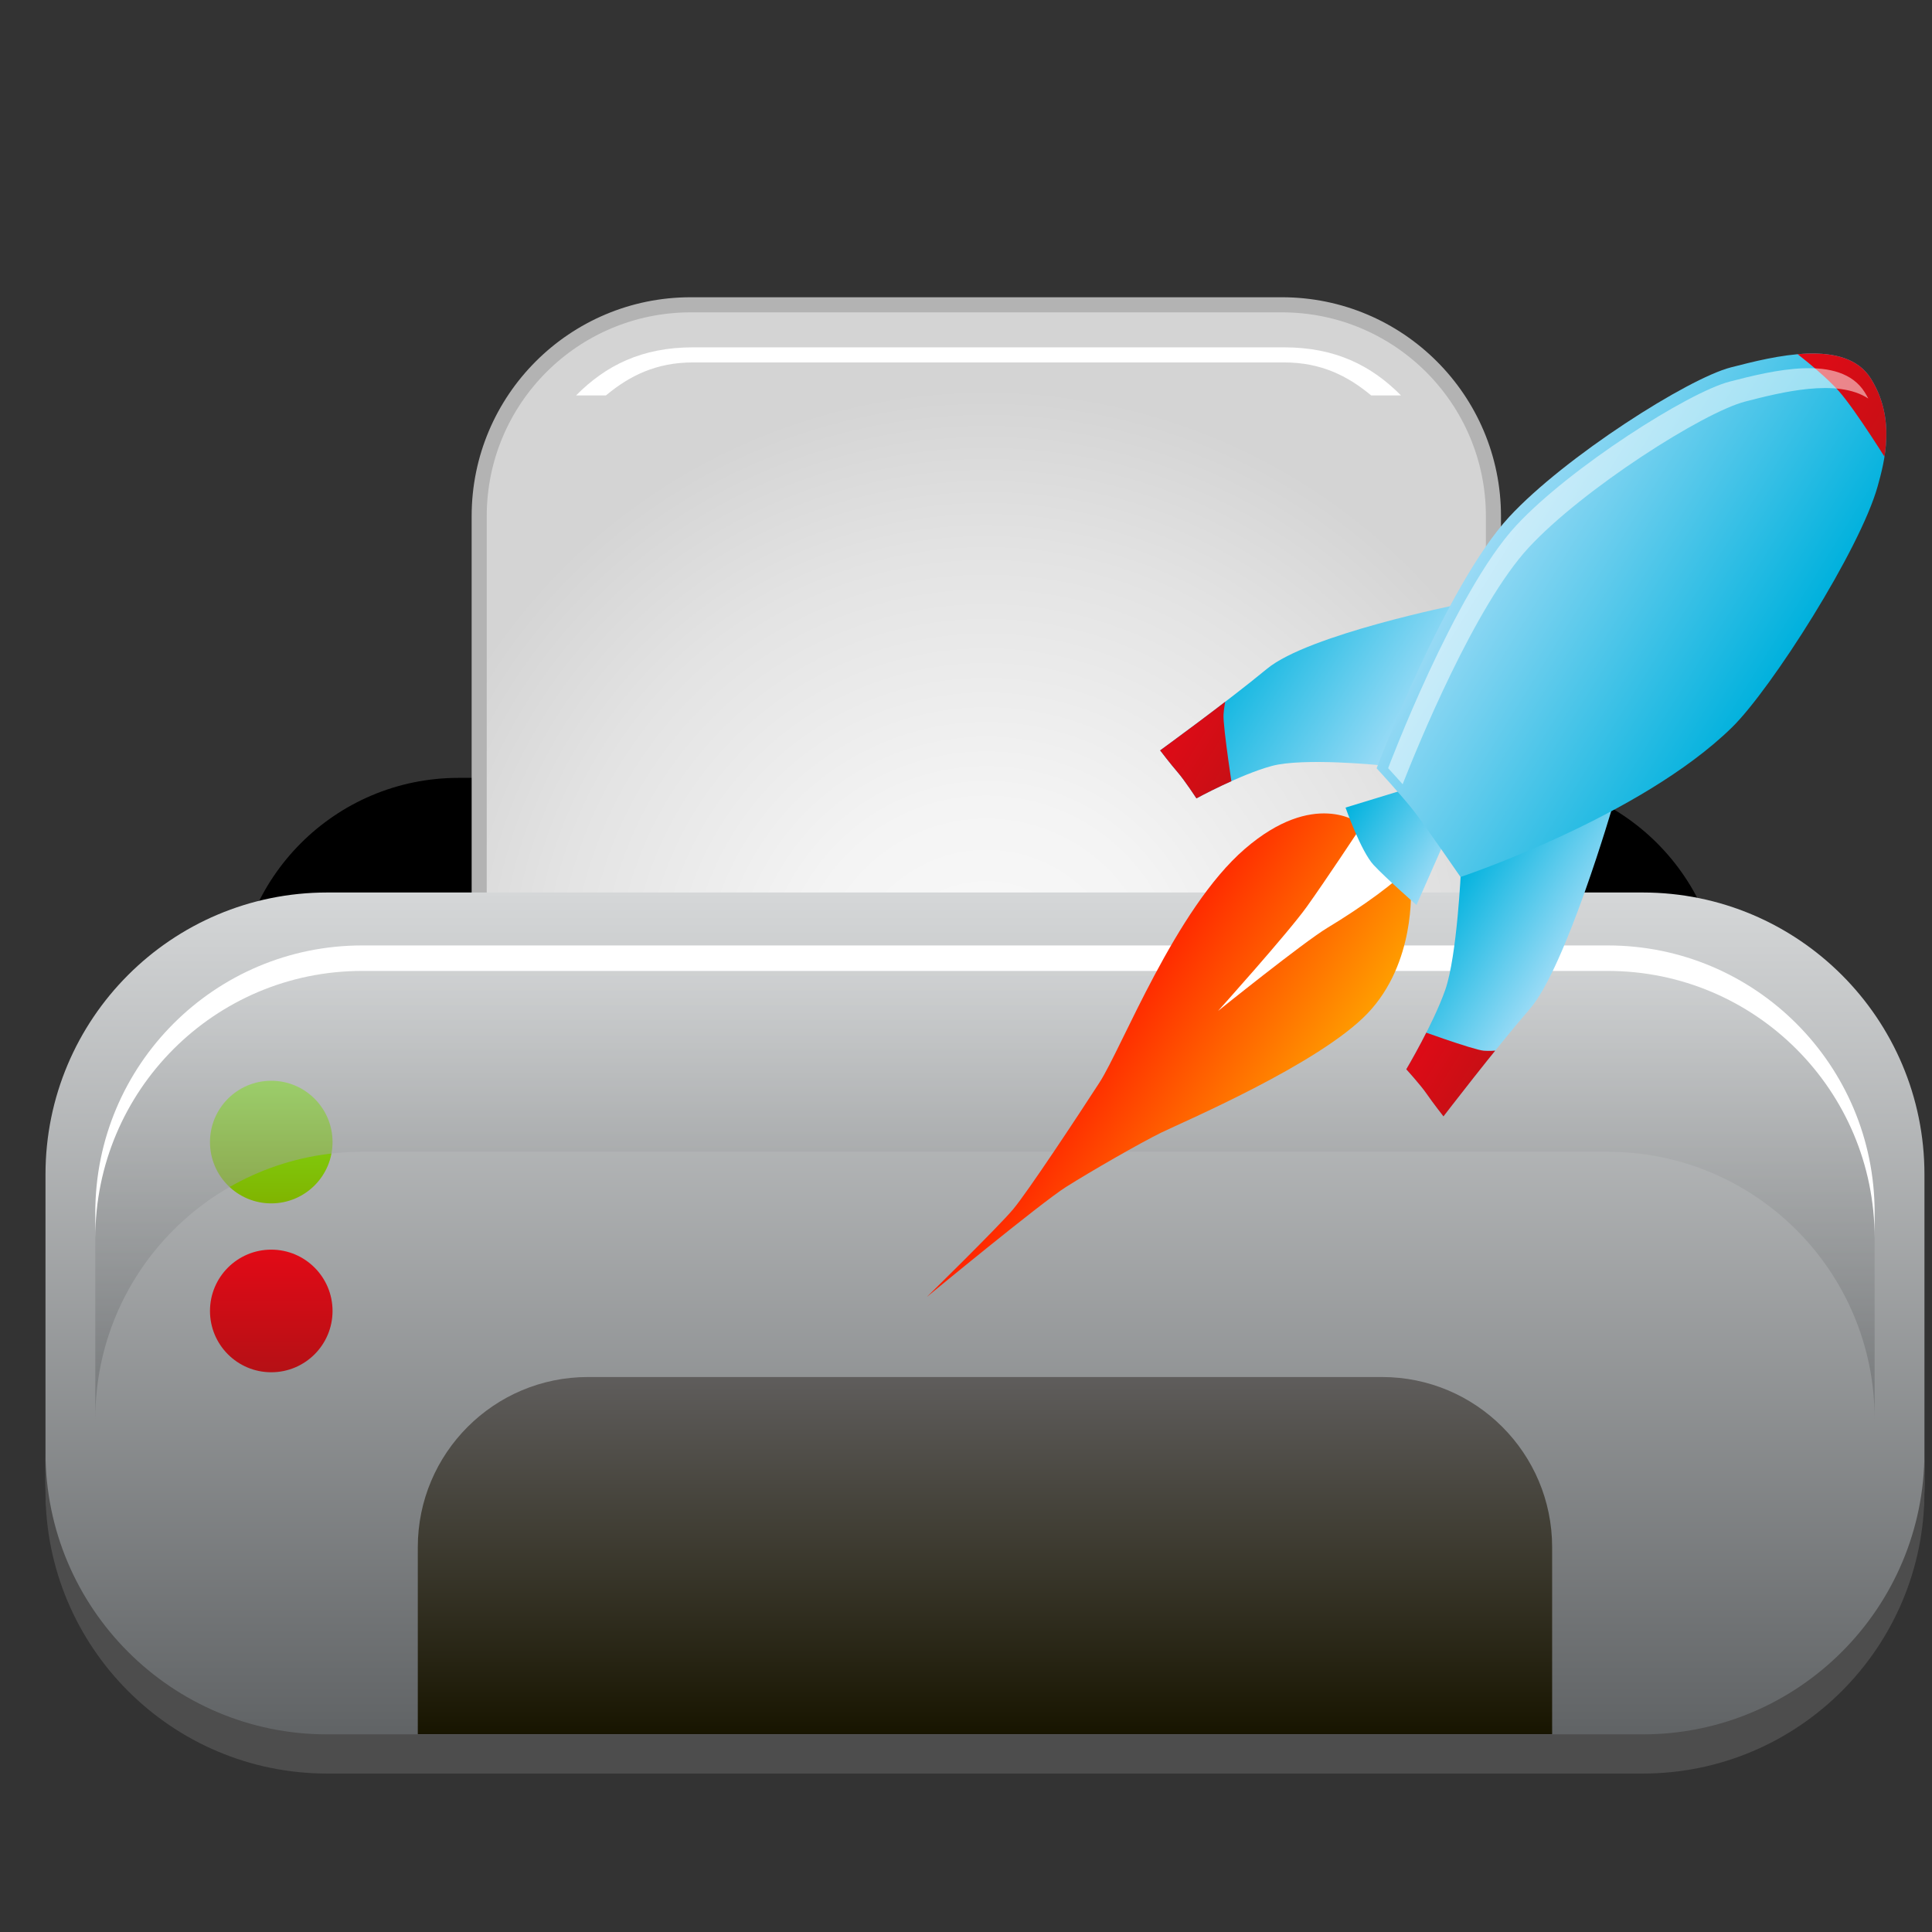 <?xml version="1.0" encoding="UTF-8" standalone="no"?>
<!-- Generator: Adobe Illustrator 13.0.0, SVG Export Plug-In . SVG Version: 6.00 Build 14948)  -->

<svg
   xmlns:dc="http://purl.org/dc/elements/1.1/"
   xmlns:cc="http://creativecommons.org/ns#"
   xmlns:rdf="http://www.w3.org/1999/02/22-rdf-syntax-ns#"
   xmlns:svg="http://www.w3.org/2000/svg"
   xmlns="http://www.w3.org/2000/svg"
   xmlns:xlink="http://www.w3.org/1999/xlink"
   xmlns:sodipodi="http://sodipodi.sourceforge.net/DTD/sodipodi-0.dtd"
   xmlns:inkscape="http://www.inkscape.org/namespaces/inkscape"
   version="1.1"
   id="Layer_1"
   x="0px"
   y="0px"
   width="128px"
   height="128px"
   viewBox="0 0 128 128"
   enable-background="new 0 0 128 128"
   xml:space="preserve"
   sodipodi:docname="document-print-direct.svg"
   inkscape:version="0.92.4 (5da689c313, 2019-01-14)"><rect x="0" y="0" width="128" height="128" fill="#333333" stroke="none"/><defs
   id="defs71"><linearGradient
     id="SVGID_2_-3"
     gradientUnits="userSpaceOnUse"
     x1="81.688"
     y1="82.184"
     x2="68.144"
     y2="72.701"><stop
       offset="0"
       style="stop-color:#99DBF6"
       id="stop5" /><stop
       offset="1"
       style="stop-color:#00B2DE"
       id="stop7" /></linearGradient><linearGradient
     id="SVGID_4_-6"
     gradientUnits="userSpaceOnUse"
     x1="72.647"
     y1="95.304"
     x2="63.412"
     y2="88.838"><stop
       offset="0"
       style="stop-color:#C51015"
       id="stop15" /><stop
       offset="1"
       style="stop-color:#E20A16"
       id="stop17" /></linearGradient><clipPath
     id="SVGID_3_-7"><use
       height="100%"
       width="100%"
       y="0"
       x="0"
       style="overflow:visible"
       xlink:href="#SVGID_1_-5"
       overflow="visible"
       id="use12" /></clipPath><linearGradient
     id="SVGID_6_-5"
     gradientUnits="userSpaceOnUse"
     x1="60.931"
     y1="56.173"
     x2="41.177"
     y2="42.341"><stop
       offset="0"
       style="stop-color:#99DBF6"
       id="stop27" /><stop
       offset="1"
       style="stop-color:#00B2DE"
       id="stop29" /></linearGradient><linearGradient
     id="SVGID_8_"
     gradientUnits="userSpaceOnUse"
     x1="41.931"
     y1="59.997"
     x2="31.836"
     y2="52.928"><stop
       offset="0"
       style="stop-color:#C51015"
       id="stop37-3" /><stop
       offset="1"
       style="stop-color:#E20A16"
       id="stop39" /></linearGradient><clipPath
     id="SVGID_7_"><use
       height="100%"
       width="100%"
       y="0"
       x="0"
       style="overflow:visible"
       xlink:href="#SVGID_5_-6"
       overflow="visible"
       id="use34" /></clipPath><linearGradient
     id="SVGID_10_"
     gradientUnits="userSpaceOnUse"
     x1="46.451"
     y1="103.587"
     x2="23.329"
     y2="87.397"><stop
       offset="0"
       style="stop-color:#FF9D00"
       id="stop49" /><stop
       offset="1"
       style="stop-color:#FF1F00"
       id="stop51" /></linearGradient><clipPath
     id="SVGID_11_"><use
       height="100%"
       width="100%"
       y="0"
       x="0"
       style="overflow:visible"
       xlink:href="#SVGID_9_"
       overflow="visible"
       id="use56" /></clipPath><linearGradient
     id="SVGID_12_"
     gradientUnits="userSpaceOnUse"
     x1="67.272"
     y1="69.834"
     x2="55.919"
     y2="61.884"><stop
       offset="0"
       style="stop-color:#99DBF6"
       id="stop63" /><stop
       offset="1"
       style="stop-color:#00B2DE"
       id="stop65" /></linearGradient><linearGradient
     id="SVGID_14_"
     gradientUnits="userSpaceOnUse"
     x1="108.706"
     y1="50.506"
     x2="76.674"
     y2="28.077"><stop
       offset="0"
       style="stop-color:#00B1DD"
       id="stop73" /><stop
       offset="1"
       style="stop-color:#99DAF5"
       id="stop75" /></linearGradient><linearGradient
     id="SVGID_16_"
     gradientUnits="userSpaceOnUse"
     x1="128.038"
     y1="19.932"
     x2="113.206"
     y2="9.547"><stop
       offset="0"
       style="stop-color:#C51015"
       id="stop83" /><stop
       offset="1"
       style="stop-color:#E20A16"
       id="stop85" /></linearGradient><clipPath
     id="SVGID_15_"><use
       height="100%"
       width="100%"
       y="0"
       x="0"
       style="overflow:visible"
       xlink:href="#SVGID_13_"
       overflow="visible"
       id="use80" /></clipPath><path
     inkscape:connector-curvature="0"
     id="SVGID_1_-5"
     d="m 89.758,62.394 c 0,0 -6.064,18.54 -10.665,23.268 -4.601,4.729 -11.158,12.334 -11.158,12.334 0,0 -1.365,-1.549 -2.16,-2.578 -0.796,-1.031 -2.623,-2.807 -2.623,-2.807 0,0 3.485,-5.197 5.014,-9.078 1.529,-3.881 2.024,-13.752 2.024,-13.752 z" /><path
     inkscape:connector-curvature="0"
     id="SVGID_5_-6"
     d="m 69.78,39.526 c 0,0 -19.204,3.426 -24.527,7.323 -5.323,3.897 -13.767,9.334 -13.767,9.334 0,0 1.343,1.565 2.253,2.498 0.91,0.931 2.414,2.985 2.414,2.985 0,0 5.631,-2.727 9.688,-3.701 4.056,-0.973 13.898,-0.09 13.898,-0.09 z" /><path
     inkscape:connector-curvature="0"
     id="SVGID_9_"
     d="m 57.057,64.483 c 0,0 -5.755,-3.893 -14.687,2.961 -8.933,6.854 -15.785,22.696 -18.686,26.676 -2.9,3.98 -9.217,12.469 -11.113,14.482 -1.896,2.012 -11.104,10.016 -11.104,10.016 0,0 14.664,-10.742 17.893,-12.555 3.227,-1.811 9.586,-5.053 12.291,-6.229 2.705,-1.176 20.271,-7.814 26.507,-13.6 6.234,-5.785 5.571,-14.283 5.571,-14.283 z" /><path
     inkscape:connector-curvature="0"
     id="SVGID_13_"
     d="m 59.335,58.228 c 0,0 8.852,-20.861 17.075,-28.738 7.144,-6.844 22.974,-15.797 28.504,-17.058 5.528,-1.263 14.713,-3.351 17.987,1.257 3.275,4.607 1.766,9.525 0.896,12.309 -2.261,7.232 -13.681,23.154 -18.747,27.559 -11.793,10.252 -34.921,17.087 -34.921,17.087 0,0 -4.534,-5.846 -5.978,-7.506 -1.445,-1.662 -4.816,-4.91 -4.816,-4.91 z" /></defs><sodipodi:namedview
   pagecolor="#ffffff"
   bordercolor="#666666"
   borderopacity="1"
   objecttolerance="10"
   gridtolerance="10"
   guidetolerance="10"
   inkscape:pageopacity="0"
   inkscape:pageshadow="2"
   inkscape:window-width="640"
   inkscape:window-height="480"
   id="namedview69"
   showgrid="false"
   inkscape:zoom="1.84375"
   inkscape:cx="64"
   inkscape:cy="64"
   inkscape:window-x="0"
   inkscape:window-y="0"
   inkscape:window-maximized="0"
   inkscape:current-layer="Layer_1" />
<g
   id="g66">
	<path
   d="M30.377,51.536h68.967c8.16,0,14.775,6.621,14.775,14.787v16.232c0,8.164-6.615,14.785-14.775,14.785H30.377   c-8.16,0-14.775-6.621-14.775-14.785V66.323C15.602,58.157,22.217,51.536,30.377,51.536L30.377,51.536z"
   id="path2" />
	<g
   id="g19">
		
			<radialGradient
   id="SVGID_1_"
   cx="65.346"
   cy="65.624"
   r="39.954"
   gradientTransform="matrix(1 0 0 1 0 -9.765625e-04)"
   gradientUnits="userSpaceOnUse">
			<stop
   offset="0"
   style="stop-color:#FAFAFA"
   id="stop4" />
			<stop
   offset="0.311"
   style="stop-color:#F4F4F4"
   id="stop6" />
			<stop
   offset="0.726"
   style="stop-color:#E3E3E3"
   id="stop8" />
			<stop
   offset="1"
   style="stop-color:#D4D4D4"
   id="stop10" />
		</radialGradient>
		<path
   fill="url(#SVGID_1_)"
   stroke="#B3B3B3"
   d="M98.944,34.196v62.852c0,7.732-6.274,14.004-14.014,14.004H45.762    c-7.741,0-14.014-6.271-14.014-14.004V34.196c0-7.732,6.272-14.002,14.014-14.002h39.169    C92.67,20.194,98.944,26.464,98.944,34.196L98.944,34.196z"
   id="path13" />
		<path
   fill="#B3B3B3"
   d="M85.078,109.302H45.907c-7.741,0-14.013-6.27-14.013-14.004v1.75c0,7.732,6.271,14.004,14.013,14.004    h39.171c7.739,0,14.014-6.271,14.014-14.004v-1.75C99.092,103.032,92.817,109.302,85.078,109.302z"
   id="path15" />
		<path
   fill="#FFFFFF"
   d="M40.144,26.198c1.563-1.303,3.333-2.186,5.764-2.186h39.171c2.432,0,4.2,0.883,5.764,2.186h1.977    c-1.971-1.99-4.364-3.186-7.74-3.186H45.907c-3.375,0-5.77,1.195-7.74,3.186H40.144z"
   id="path17" />
	</g>
	<linearGradient
   id="SVGID_2_"
   gradientUnits="userSpaceOnUse"
   x1="65.257"
   y1="59.13"
   x2="65.257"
   y2="117.003">
		<stop
   offset="0"
   style="stop-color:#D5D7D8"
   id="stop21" />
		<stop
   offset="1"
   style="stop-color:#5C5F61"
   id="stop23" />
	</linearGradient>
	<path
   fill="url(#SVGID_2_)"
   d="M21.682,59.13h87.148c10.311,0,18.67,8.363,18.67,18.682v20.51c0,10.318-8.359,18.682-18.67,18.682   H21.682c-10.311,0-18.668-8.363-18.668-18.682v-20.51C3.014,67.493,11.371,59.13,21.682,59.13L21.682,59.13z"
   id="path26" />
	<linearGradient
   id="SVGID_3_"
   gradientUnits="userSpaceOnUse"
   x1="65.257"
   y1="91.231"
   x2="65.257"
   y2="114.894">
		<stop
   offset="0"
   style="stop-color:#5F5D5C"
   id="stop28" />
		<stop
   offset="1"
   style="stop-color:#181500"
   id="stop30" />
	</linearGradient>
	<path
   fill="url(#SVGID_3_)"
   d="M38.951,91.231h52.611c6.225,0,11.271,5.051,11.271,11.279v12.383H27.68v-12.383   C27.68,96.282,32.727,91.231,38.951,91.231L38.951,91.231z"
   id="path33" />
	<g
   id="g42">
		<linearGradient
   id="SVGID_4_"
   gradientUnits="userSpaceOnUse"
   x1="17.972"
   y1="71.603"
   x2="17.972"
   y2="79.728">
			<stop
   offset="0"
   style="stop-color:#80E21B"
   id="stop35" />
			<stop
   offset="1"
   style="stop-color:#80B400"
   id="stop37" />
		</linearGradient>
		<path
   fill="url(#SVGID_4_)"
   d="M13.912,75.665c0-2.242,1.816-4.062,4.059-4.062s4.061,1.82,4.061,4.062    c0,2.244-1.818,4.062-4.061,4.062S13.912,77.909,13.912,75.665L13.912,75.665z"
   id="path40" />
	</g>
	<g
   id="g51">
		<linearGradient
   id="SVGID_5_"
   gradientUnits="userSpaceOnUse"
   x1="17.972"
   y1="82.792"
   x2="17.972"
   y2="90.917">
			<stop
   offset="0"
   style="stop-color:#E20A16"
   id="stop44" />
			<stop
   offset="1"
   style="stop-color:#B51015"
   id="stop46" />
		</linearGradient>
		<path
   fill="url(#SVGID_5_)"
   d="M13.912,86.854c0-2.242,1.816-4.062,4.059-4.062s4.061,1.82,4.061,4.062    c0,2.244-1.818,4.062-4.061,4.062S13.912,89.099,13.912,86.854L13.912,86.854z"
   id="path49" />
	</g>
	<path
   fill="#4D4D4D"
   d="M108.83,114.907H21.682c-10.311,0-18.668-8.363-18.668-18.682v2.596c0,10.318,8.357,18.682,18.668,18.682   h87.148c10.311,0,18.67-8.363,18.67-18.682v-2.596C127.5,106.544,119.141,114.907,108.83,114.907z"
   id="path53" />
	<g
   id="g64">
		<linearGradient
   id="SVGID_6_"
   gradientUnits="userSpaceOnUse"
   x1="65.257"
   y1="64.157"
   x2="65.257"
   y2="94.001">
			<stop
   offset="0"
   style="stop-color:#D5D7D8"
   id="stop55" />
			<stop
   offset="1"
   style="stop-color:#5C5F61"
   id="stop57" />
		</linearGradient>
		<path
   opacity="0.5"
   fill="url(#SVGID_6_)"
   d="M106.52,64.157H23.992c-9.764,0-17.678,7.92-17.678,17.691v12.152    c0-9.771,7.914-17.691,17.678-17.691h82.527c9.764,0,17.68,7.92,17.68,17.691V81.849C124.199,72.077,116.283,64.157,106.52,64.157    z"
   id="path60" />
		<path
   fill="#FFFFFF"
   d="M106.52,62.638H23.992c-9.764,0-17.678,7.92-17.678,17.691v1.689c0-9.771,7.914-17.691,17.678-17.691    h82.527c9.764,0,17.68,7.92,17.68,17.691v-1.689C124.199,70.558,116.283,62.638,106.52,62.638z"
   id="path62" />
	</g>
</g>
<g
   transform="matrix(0.515,0,0,0.58,60.647,17.129)"
   id="g94"><g
     id="g22"><defs
       id="defs3"><path
         inkscape:connector-curvature="0"
         id="path214"
         d="m 89.758,62.394 c 0,0 -6.064,18.54 -10.665,23.268 -4.601,4.729 -11.158,12.334 -11.158,12.334 0,0 -1.365,-1.549 -2.16,-2.578 -0.796,-1.031 -2.623,-2.807 -2.623,-2.807 0,0 3.485,-5.197 5.014,-9.078 1.529,-3.881 2.024,-13.752 2.024,-13.752 z" /></defs><linearGradient
       id="linearGradient173"
       gradientUnits="userSpaceOnUse"
       x1="81.688"
       y1="82.184"
       x2="68.144"
       y2="72.701"><stop
         offset="0"
         style="stop-color:#99DBF6"
         id="stop169" /><stop
         offset="1"
         style="stop-color:#00B2DE"
         id="stop171" /></linearGradient><use
       height="100%"
       width="100%"
       y="0"
       x="0"
       style="overflow:visible;fill:url(#SVGID_2_-3)"
       xlink:href="#SVGID_1_-5"
       overflow="visible"
       id="use10" /><clipPath
       id="clipPath178"><use
         height="100%"
         width="100%"
         y="0"
         x="0"
         style="overflow:visible"
         xlink:href="#SVGID_1_-5"
         overflow="visible"
         id="use176" /></clipPath><linearGradient
       id="linearGradient184"
       gradientUnits="userSpaceOnUse"
       x1="72.647"
       y1="95.304"
       x2="63.412"
       y2="88.838"><stop
         offset="0"
         style="stop-color:#C51015"
         id="stop180" /><stop
         offset="1"
         style="stop-color:#E20A16"
         id="stop182" /></linearGradient><path
       style="fill:url(#SVGID_4_-6)"
       inkscape:connector-curvature="0"
       clip-path="url(#SVGID_3_-7)"
       d="m 64.065,87.905 c 0,0 7.695,2.488 9.055,2.584 1.357,0.096 3.023,-0.178 3.023,-0.178 l -7.844,9.27 -8.066,-5.527 z"
       id="path20" /></g><g
     id="g44"><defs
       id="defs25"><path
         inkscape:connector-curvature="0"
         id="path228"
         d="m 69.78,39.526 c 0,0 -19.204,3.426 -24.527,7.323 -5.323,3.897 -13.767,9.334 -13.767,9.334 0,0 1.343,1.565 2.253,2.498 0.91,0.931 2.414,2.985 2.414,2.985 0,0 5.631,-2.727 9.688,-3.701 4.056,-0.973 13.898,-0.09 13.898,-0.09 z" /></defs><linearGradient
       id="linearGradient194"
       gradientUnits="userSpaceOnUse"
       x1="60.931"
       y1="56.173"
       x2="41.177"
       y2="42.341"><stop
         offset="0"
         style="stop-color:#99DBF6"
         id="stop190" /><stop
         offset="1"
         style="stop-color:#00B2DE"
         id="stop192" /></linearGradient><use
       height="100%"
       width="100%"
       y="0"
       x="0"
       style="overflow:visible;fill:url(#SVGID_6_-5)"
       xlink:href="#SVGID_5_-6"
       overflow="visible"
       id="use32" /><clipPath
       id="clipPath199"><use
         height="100%"
         width="100%"
         y="0"
         x="0"
         style="overflow:visible"
         xlink:href="#SVGID_5_-6"
         overflow="visible"
         id="use197" /></clipPath><linearGradient
       id="linearGradient205"
       gradientUnits="userSpaceOnUse"
       x1="41.931"
       y1="59.997"
       x2="31.836"
       y2="52.928"><stop
         offset="0"
         style="stop-color:#C51015"
         id="stop201" /><stop
         offset="1"
         style="stop-color:#E20A16"
         id="stop203" /></linearGradient><path
       style="fill:url(#SVGID_8_)"
       inkscape:connector-curvature="0"
       clip-path="url(#SVGID_7_)"
       d="m 40.938,61.417 c 0,0 -1.393,-7.967 -1.298,-9.324 0.096,-1.359 0.599,-2.971 0.599,-2.971 l -10.273,6.478 4.352,8.757 z"
       id="path42" /></g><g
     id="g61"><defs
       id="defs47"><path
         inkscape:connector-curvature="0"
         id="path242"
         d="m 57.057,64.483 c 0,0 -5.755,-3.893 -14.687,2.961 -8.933,6.854 -15.785,22.696 -18.686,26.676 -2.9,3.98 -9.217,12.469 -11.113,14.482 -1.896,2.012 -11.104,10.016 -11.104,10.016 0,0 14.664,-10.742 17.893,-12.555 3.227,-1.811 9.586,-5.053 12.291,-6.229 2.705,-1.176 20.271,-7.814 26.507,-13.6 6.234,-5.785 5.571,-14.283 5.571,-14.283 z" /></defs><linearGradient
       id="linearGradient215"
       gradientUnits="userSpaceOnUse"
       x1="46.451"
       y1="103.587"
       x2="23.329"
       y2="87.397"><stop
         offset="0"
         style="stop-color:#FF9D00"
         id="stop211" /><stop
         offset="1"
         style="stop-color:#FF1F00"
         id="stop213" /></linearGradient><use
       height="100%"
       width="100%"
       y="0"
       x="0"
       style="clip-rule:evenodd;overflow:visible;fill:url(#SVGID_10_);fill-rule:evenodd"
       xlink:href="#SVGID_9_"
       overflow="visible"
       id="use54" /><clipPath
       id="clipPath220"><use
         height="100%"
         width="100%"
         y="0"
         x="0"
         style="overflow:visible"
         xlink:href="#SVGID_9_"
         overflow="visible"
         id="use218" /></clipPath><path
       style="fill:#ffffff"
       inkscape:connector-curvature="0"
       clip-path="url(#SVGID_11_)"
       d="m 57.21,65.079 c 0,0 -4.401,5.914 -6.846,8.949 -2.447,3.037 -11.434,11.924 -11.434,11.924 0,0 11.013,-7.867 14.081,-9.506 4.345,-2.318 9.428,-5.561 10.091,-6.684 0.665,-1.124 -5.892,-4.683 -5.892,-4.683 z"
       id="path59" /></g><linearGradient
     id="linearGradient228"
     gradientUnits="userSpaceOnUse"
     x1="67.272"
     y1="69.834"
     x2="55.919"
     y2="61.884"><stop
       offset="0"
       style="stop-color:#99DBF6"
       id="stop224" /><stop
       offset="1"
       style="stop-color:#00B2DE"
       id="stop226" /></linearGradient><path
     style="fill:url(#SVGID_12_)"
     inkscape:connector-curvature="0"
     d="m 62.762,60.7 -7.425,2.016 c 0,0 1.972,4.994 3.616,6.561 1.646,1.568 5.512,4.568 5.512,4.568 l 3.961,-7.98 z"
     id="path68" /><g
     id="g90"><defs
       id="defs71-2"><path
         inkscape:connector-curvature="0"
         id="path257"
         d="m 59.335,58.228 c 0,0 8.852,-20.861 17.075,-28.738 7.144,-6.844 22.974,-15.797 28.504,-17.058 5.528,-1.263 14.713,-3.351 17.987,1.257 3.275,4.607 1.766,9.525 0.896,12.309 -2.261,7.232 -13.681,23.154 -18.747,27.559 -11.793,10.252 -34.921,17.087 -34.921,17.087 0,0 -4.534,-5.846 -5.978,-7.506 -1.445,-1.662 -4.816,-4.91 -4.816,-4.91 z" /></defs><linearGradient
       id="linearGradient237"
       gradientUnits="userSpaceOnUse"
       x1="108.706"
       y1="50.506"
       x2="76.674"
       y2="28.077"><stop
         offset="0"
         style="stop-color:#00B1DD"
         id="stop233" /><stop
         offset="1"
         style="stop-color:#99DAF5"
         id="stop235" /></linearGradient><use
       height="100%"
       width="100%"
       y="0"
       x="0"
       style="overflow:visible;fill:url(#SVGID_14_)"
       xlink:href="#SVGID_13_"
       overflow="visible"
       id="use78" /><clipPath
       id="clipPath242"><use
         height="100%"
         width="100%"
         y="0"
         x="0"
         style="overflow:visible"
         xlink:href="#SVGID_13_"
         overflow="visible"
         id="use240" /></clipPath><linearGradient
       id="linearGradient248"
       gradientUnits="userSpaceOnUse"
       x1="128.038"
       y1="19.932"
       x2="113.206"
       y2="9.547"><stop
         offset="0"
         style="stop-color:#C51015"
         id="stop244" /><stop
         offset="1"
         style="stop-color:#E20A16"
         id="stop246" /></linearGradient><path
       style="fill:url(#SVGID_16_)"
       inkscape:connector-curvature="0"
       clip-path="url(#SVGID_15_)"
       d="m 112.644,10.35 c 0,0 3.98,2.618 6.168,4.808 2.188,2.192 6.6,8.526 6.6,8.526 0,0 0.616,-10.06 -0.828,-11.72 -1.444,-1.662 -11.94,-1.614 -11.94,-1.614 z"
       id="path88" /></g><path
     style="opacity:0.5;fill:#ffffff"
     inkscape:connector-curvature="0"
     d="M 62.684,60.048 C 64.554,55.815 71.962,39.661 78.917,33 c 6.981,-6.688 22.452,-15.437 27.856,-16.669 4.611,-1.053 11.812,-2.68 15.816,-0.339 -0.146,-0.243 -0.298,-0.486 -0.469,-0.728 -3.158,-4.443 -12.016,-2.43 -17.347,-1.212 -5.333,1.216 -20.6,9.851 -27.488,16.45 -7.931,7.596 -16.467,27.714 -16.467,27.714 0,0 0.85,0.818 1.866,1.832 z"
     id="path92" /></g></svg>